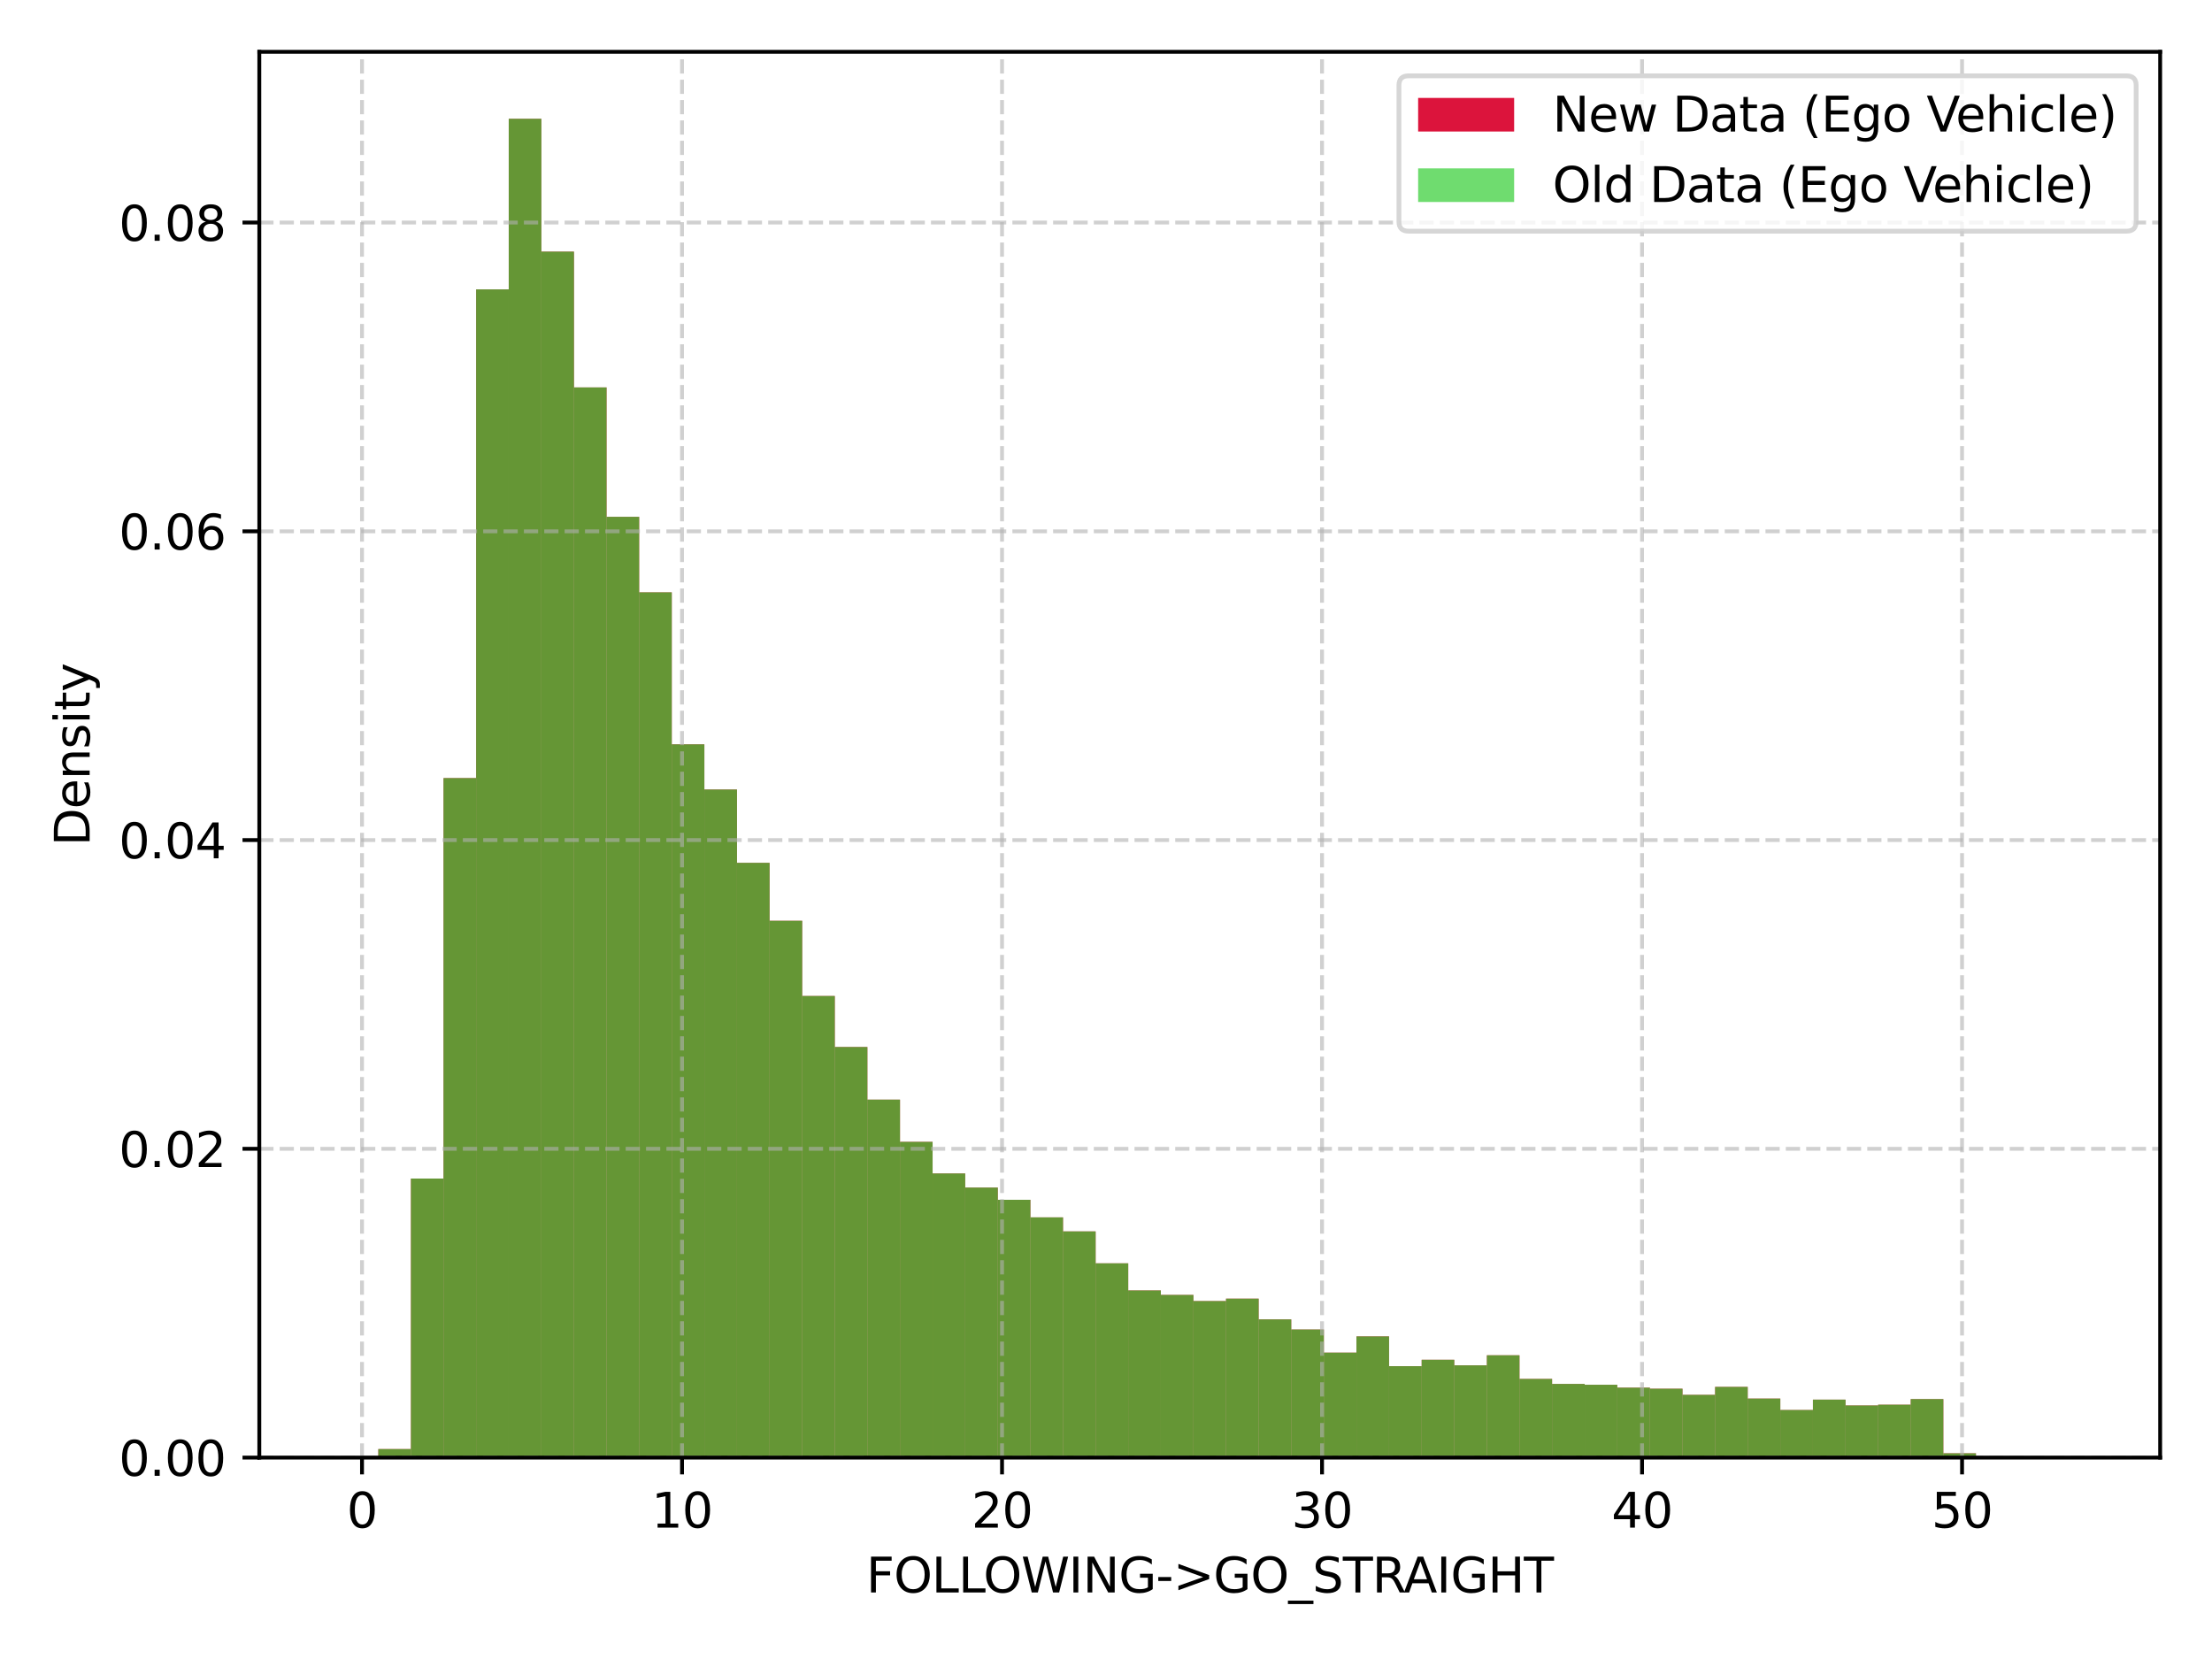 <?xml version="1.0" encoding="utf-8" standalone="no"?>
<!DOCTYPE svg PUBLIC "-//W3C//DTD SVG 1.1//EN"
  "http://www.w3.org/Graphics/SVG/1.1/DTD/svg11.dtd">
<svg xmlns:xlink="http://www.w3.org/1999/xlink" width="460.8pt" height="345.6pt" viewBox="0 0 460.8 345.6" xmlns="http://www.w3.org/2000/svg" version="1.1">
 <defs>
  <style type="text/css">*{stroke-linejoin: round; stroke-linecap: butt}</style>
 </defs>
 <g id="figure_1">
  <g id="patch_1">
   <path d="M 0 345.6 
L 460.8 345.6 
L 460.8 0 
L 0 0 
z
" style="fill: #ffffff"/>
  </g>
  <g id="axes_1">
   <g id="patch_2">
    <path d="M 54.02 303.64 
L 450 303.64 
L 450 10.8 
L 54.02 10.8 
z
" style="fill: #ffffff"/>
   </g>
   <g id="patch_3">
    <path d="M 72.019 303.64 
L 78.811 303.64 
L 78.811 303.64 
L 72.019 303.64 
z
" clip-path="url(#paa000225e2)" style="fill: #dc143c"/>
   </g>
   <g id="patch_4">
    <path d="M 78.811 303.64 
L 85.603 303.64 
L 85.603 301.869 
L 78.811 301.869 
z
" clip-path="url(#paa000225e2)" style="fill: #dc143c"/>
   </g>
   <g id="patch_5">
    <path d="M 85.603 303.64 
L 92.395 303.64 
L 92.395 245.514 
L 85.603 245.514 
z
" clip-path="url(#paa000225e2)" style="fill: #dc143c"/>
   </g>
   <g id="patch_6">
    <path d="M 92.395 303.64 
L 99.188 303.64 
L 99.188 162.089 
L 92.395 162.089 
z
" clip-path="url(#paa000225e2)" style="fill: #dc143c"/>
   </g>
   <g id="patch_7">
    <path d="M 99.188 303.64 
L 105.98 303.64 
L 105.98 60.285 
L 99.188 60.285 
z
" clip-path="url(#paa000225e2)" style="fill: #dc143c"/>
   </g>
   <g id="patch_8">
    <path d="M 105.98 303.64 
L 112.772 303.64 
L 112.772 24.745 
L 105.98 24.745 
z
" clip-path="url(#paa000225e2)" style="fill: #dc143c"/>
   </g>
   <g id="patch_9">
    <path d="M 112.772 303.64 
L 119.564 303.64 
L 119.564 52.424 
L 112.772 52.424 
z
" clip-path="url(#paa000225e2)" style="fill: #dc143c"/>
   </g>
   <g id="patch_10">
    <path d="M 119.564 303.64 
L 126.356 303.64 
L 126.356 80.712 
L 119.564 80.712 
z
" clip-path="url(#paa000225e2)" style="fill: #dc143c"/>
   </g>
   <g id="patch_11">
    <path d="M 126.356 303.64 
L 133.148 303.64 
L 133.148 107.672 
L 126.356 107.672 
z
" clip-path="url(#paa000225e2)" style="fill: #dc143c"/>
   </g>
   <g id="patch_12">
    <path d="M 133.148 303.64 
L 139.94 303.64 
L 139.94 123.393 
L 133.148 123.393 
z
" clip-path="url(#paa000225e2)" style="fill: #dc143c"/>
   </g>
   <g id="patch_13">
    <path d="M 139.94 303.64 
L 146.732 303.64 
L 146.732 155.058 
L 139.94 155.058 
z
" clip-path="url(#paa000225e2)" style="fill: #dc143c"/>
   </g>
   <g id="patch_14">
    <path d="M 146.732 303.64 
L 153.524 303.64 
L 153.524 164.469 
L 146.732 164.469 
z
" clip-path="url(#paa000225e2)" style="fill: #dc143c"/>
   </g>
   <g id="patch_15">
    <path d="M 153.524 303.64 
L 160.317 303.64 
L 160.317 179.748 
L 153.524 179.748 
z
" clip-path="url(#paa000225e2)" style="fill: #dc143c"/>
   </g>
   <g id="patch_16">
    <path d="M 160.317 303.64 
L 167.109 303.64 
L 167.109 191.816 
L 160.317 191.816 
z
" clip-path="url(#paa000225e2)" style="fill: #dc143c"/>
   </g>
   <g id="patch_17">
    <path d="M 167.109 303.64 
L 173.901 303.64 
L 173.901 207.483 
L 167.109 207.483 
z
" clip-path="url(#paa000225e2)" style="fill: #dc143c"/>
   </g>
   <g id="patch_18">
    <path d="M 173.901 303.64 
L 180.693 303.64 
L 180.693 218.111 
L 173.901 218.111 
z
" clip-path="url(#paa000225e2)" style="fill: #dc143c"/>
   </g>
   <g id="patch_19">
    <path d="M 180.693 303.64 
L 187.485 303.64 
L 187.485 229.072 
L 180.693 229.072 
z
" clip-path="url(#paa000225e2)" style="fill: #dc143c"/>
   </g>
   <g id="patch_20">
    <path d="M 187.485 303.64 
L 194.277 303.64 
L 194.277 237.874 
L 187.485 237.874 
z
" clip-path="url(#paa000225e2)" style="fill: #dc143c"/>
   </g>
   <g id="patch_21">
    <path d="M 194.277 303.64 
L 201.069 303.64 
L 201.069 244.462 
L 194.277 244.462 
z
" clip-path="url(#paa000225e2)" style="fill: #dc143c"/>
   </g>
   <g id="patch_22">
    <path d="M 201.069 303.64 
L 207.861 303.64 
L 207.861 247.396 
L 201.069 247.396 
z
" clip-path="url(#paa000225e2)" style="fill: #dc143c"/>
   </g>
   <g id="patch_23">
    <path d="M 207.861 303.64 
L 214.653 303.64 
L 214.653 249.942 
L 207.861 249.942 
z
" clip-path="url(#paa000225e2)" style="fill: #dc143c"/>
   </g>
   <g id="patch_24">
    <path d="M 214.653 303.64 
L 221.446 303.64 
L 221.446 253.596 
L 214.653 253.596 
z
" clip-path="url(#paa000225e2)" style="fill: #dc143c"/>
   </g>
   <g id="patch_25">
    <path d="M 221.446 303.64 
L 228.238 303.64 
L 228.238 256.53 
L 221.446 256.53 
z
" clip-path="url(#paa000225e2)" style="fill: #dc143c"/>
   </g>
   <g id="patch_26">
    <path d="M 228.238 303.64 
L 235.03 303.64 
L 235.03 263.173 
L 228.238 263.173 
z
" clip-path="url(#paa000225e2)" style="fill: #dc143c"/>
   </g>
   <g id="patch_27">
    <path d="M 235.03 303.64 
L 241.822 303.64 
L 241.822 268.82 
L 235.03 268.82 
z
" clip-path="url(#paa000225e2)" style="fill: #dc143c"/>
   </g>
   <g id="patch_28">
    <path d="M 241.822 303.64 
L 248.614 303.64 
L 248.614 269.761 
L 241.822 269.761 
z
" clip-path="url(#paa000225e2)" style="fill: #dc143c"/>
   </g>
   <g id="patch_29">
    <path d="M 248.614 303.64 
L 255.406 303.64 
L 255.406 271.034 
L 248.614 271.034 
z
" clip-path="url(#paa000225e2)" style="fill: #dc143c"/>
   </g>
   <g id="patch_30">
    <path d="M 255.406 303.64 
L 262.198 303.64 
L 262.198 270.536 
L 255.406 270.536 
z
" clip-path="url(#paa000225e2)" style="fill: #dc143c"/>
   </g>
   <g id="patch_31">
    <path d="M 262.198 303.64 
L 268.99 303.64 
L 268.99 274.854 
L 262.198 274.854 
z
" clip-path="url(#paa000225e2)" style="fill: #dc143c"/>
   </g>
   <g id="patch_32">
    <path d="M 268.99 303.64 
L 275.782 303.64 
L 275.782 276.957 
L 268.99 276.957 
z
" clip-path="url(#paa000225e2)" style="fill: #dc143c"/>
   </g>
   <g id="patch_33">
    <path d="M 275.782 303.64 
L 282.574 303.64 
L 282.574 281.773 
L 275.782 281.773 
z
" clip-path="url(#paa000225e2)" style="fill: #dc143c"/>
   </g>
   <g id="patch_34">
    <path d="M 282.574 303.64 
L 289.367 303.64 
L 289.367 278.397 
L 282.574 278.397 
z
" clip-path="url(#paa000225e2)" style="fill: #dc143c"/>
   </g>
   <g id="patch_35">
    <path d="M 289.367 303.64 
L 296.159 303.64 
L 296.159 284.597 
L 289.367 284.597 
z
" clip-path="url(#paa000225e2)" style="fill: #dc143c"/>
   </g>
   <g id="patch_36">
    <path d="M 296.159 303.64 
L 302.951 303.64 
L 302.951 283.268 
L 296.159 283.268 
z
" clip-path="url(#paa000225e2)" style="fill: #dc143c"/>
   </g>
   <g id="patch_37">
    <path d="M 302.951 303.64 
L 309.743 303.64 
L 309.743 284.431 
L 302.951 284.431 
z
" clip-path="url(#paa000225e2)" style="fill: #dc143c"/>
   </g>
   <g id="patch_38">
    <path d="M 309.743 303.64 
L 316.535 303.64 
L 316.535 282.327 
L 309.743 282.327 
z
" clip-path="url(#paa000225e2)" style="fill: #dc143c"/>
   </g>
   <g id="patch_39">
    <path d="M 316.535 303.64 
L 323.327 303.64 
L 323.327 287.254 
L 316.535 287.254 
z
" clip-path="url(#paa000225e2)" style="fill: #dc143c"/>
   </g>
   <g id="patch_40">
    <path d="M 323.327 303.64 
L 330.119 303.64 
L 330.119 288.306 
L 323.327 288.306 
z
" clip-path="url(#paa000225e2)" style="fill: #dc143c"/>
   </g>
   <g id="patch_41">
    <path d="M 330.119 303.64 
L 336.911 303.64 
L 336.911 288.472 
L 330.119 288.472 
z
" clip-path="url(#paa000225e2)" style="fill: #dc143c"/>
   </g>
   <g id="patch_42">
    <path d="M 336.911 303.64 
L 343.703 303.64 
L 343.703 289.081 
L 336.911 289.081 
z
" clip-path="url(#paa000225e2)" style="fill: #dc143c"/>
   </g>
   <g id="patch_43">
    <path d="M 343.703 303.64 
L 350.496 303.64 
L 350.496 289.302 
L 343.703 289.302 
z
" clip-path="url(#paa000225e2)" style="fill: #dc143c"/>
   </g>
   <g id="patch_44">
    <path d="M 350.496 303.64 
L 357.288 303.64 
L 357.288 290.575 
L 350.496 290.575 
z
" clip-path="url(#paa000225e2)" style="fill: #dc143c"/>
   </g>
   <g id="patch_45">
    <path d="M 357.288 303.64 
L 364.08 303.64 
L 364.08 288.915 
L 357.288 288.915 
z
" clip-path="url(#paa000225e2)" style="fill: #dc143c"/>
   </g>
   <g id="patch_46">
    <path d="M 364.08 303.64 
L 370.872 303.64 
L 370.872 291.35 
L 364.08 291.35 
z
" clip-path="url(#paa000225e2)" style="fill: #dc143c"/>
   </g>
   <g id="patch_47">
    <path d="M 370.872 303.64 
L 377.664 303.64 
L 377.664 293.731 
L 370.872 293.731 
z
" clip-path="url(#paa000225e2)" style="fill: #dc143c"/>
   </g>
   <g id="patch_48">
    <path d="M 377.664 303.64 
L 384.456 303.64 
L 384.456 291.572 
L 377.664 291.572 
z
" clip-path="url(#paa000225e2)" style="fill: #dc143c"/>
   </g>
   <g id="patch_49">
    <path d="M 384.456 303.64 
L 391.248 303.64 
L 391.248 292.79 
L 384.456 292.79 
z
" clip-path="url(#paa000225e2)" style="fill: #dc143c"/>
   </g>
   <g id="patch_50">
    <path d="M 391.248 303.64 
L 398.04 303.64 
L 398.04 292.624 
L 391.248 292.624 
z
" clip-path="url(#paa000225e2)" style="fill: #dc143c"/>
   </g>
   <g id="patch_51">
    <path d="M 398.04 303.64 
L 404.832 303.64 
L 404.832 291.461 
L 398.04 291.461 
z
" clip-path="url(#paa000225e2)" style="fill: #dc143c"/>
   </g>
   <g id="patch_52">
    <path d="M 404.832 303.64 
L 411.625 303.64 
L 411.625 302.754 
L 404.832 302.754 
z
" clip-path="url(#paa000225e2)" style="fill: #dc143c"/>
   </g>
   <g id="patch_53">
    <path d="M 411.625 303.64 
L 418.417 303.64 
L 418.417 303.64 
L 411.625 303.64 
z
" clip-path="url(#paa000225e2)" style="fill: #dc143c"/>
   </g>
   <g id="patch_54">
    <path d="M 418.417 303.64 
L 425.209 303.64 
L 425.209 303.64 
L 418.417 303.64 
z
" clip-path="url(#paa000225e2)" style="fill: #dc143c"/>
   </g>
   <g id="patch_55">
    <path d="M 425.209 303.64 
L 432.001 303.64 
L 432.001 303.64 
L 425.209 303.64 
z
" clip-path="url(#paa000225e2)" style="fill: #dc143c"/>
   </g>
   <g id="patch_56">
    <path d="M 72.019 303.64 
L 78.811 303.64 
L 78.811 303.64 
L 72.019 303.64 
z
" clip-path="url(#paa000225e2)" style="fill: #32cd32; opacity: 0.7"/>
   </g>
   <g id="patch_57">
    <path d="M 78.811 303.64 
L 85.603 303.64 
L 85.603 301.869 
L 78.811 301.869 
z
" clip-path="url(#paa000225e2)" style="fill: #32cd32; opacity: 0.7"/>
   </g>
   <g id="patch_58">
    <path d="M 85.603 303.64 
L 92.395 303.64 
L 92.395 245.514 
L 85.603 245.514 
z
" clip-path="url(#paa000225e2)" style="fill: #32cd32; opacity: 0.7"/>
   </g>
   <g id="patch_59">
    <path d="M 92.395 303.64 
L 99.188 303.64 
L 99.188 162.089 
L 92.395 162.089 
z
" clip-path="url(#paa000225e2)" style="fill: #32cd32; opacity: 0.7"/>
   </g>
   <g id="patch_60">
    <path d="M 99.188 303.64 
L 105.98 303.64 
L 105.98 60.285 
L 99.188 60.285 
z
" clip-path="url(#paa000225e2)" style="fill: #32cd32; opacity: 0.7"/>
   </g>
   <g id="patch_61">
    <path d="M 105.98 303.64 
L 112.772 303.64 
L 112.772 24.745 
L 105.98 24.745 
z
" clip-path="url(#paa000225e2)" style="fill: #32cd32; opacity: 0.7"/>
   </g>
   <g id="patch_62">
    <path d="M 112.772 303.64 
L 119.564 303.64 
L 119.564 52.424 
L 112.772 52.424 
z
" clip-path="url(#paa000225e2)" style="fill: #32cd32; opacity: 0.7"/>
   </g>
   <g id="patch_63">
    <path d="M 119.564 303.64 
L 126.356 303.64 
L 126.356 80.712 
L 119.564 80.712 
z
" clip-path="url(#paa000225e2)" style="fill: #32cd32; opacity: 0.7"/>
   </g>
   <g id="patch_64">
    <path d="M 126.356 303.64 
L 133.148 303.64 
L 133.148 107.672 
L 126.356 107.672 
z
" clip-path="url(#paa000225e2)" style="fill: #32cd32; opacity: 0.7"/>
   </g>
   <g id="patch_65">
    <path d="M 133.148 303.64 
L 139.94 303.64 
L 139.94 123.393 
L 133.148 123.393 
z
" clip-path="url(#paa000225e2)" style="fill: #32cd32; opacity: 0.7"/>
   </g>
   <g id="patch_66">
    <path d="M 139.94 303.64 
L 146.732 303.64 
L 146.732 155.058 
L 139.94 155.058 
z
" clip-path="url(#paa000225e2)" style="fill: #32cd32; opacity: 0.7"/>
   </g>
   <g id="patch_67">
    <path d="M 146.732 303.64 
L 153.524 303.64 
L 153.524 164.469 
L 146.732 164.469 
z
" clip-path="url(#paa000225e2)" style="fill: #32cd32; opacity: 0.7"/>
   </g>
   <g id="patch_68">
    <path d="M 153.524 303.64 
L 160.317 303.64 
L 160.317 179.748 
L 153.524 179.748 
z
" clip-path="url(#paa000225e2)" style="fill: #32cd32; opacity: 0.7"/>
   </g>
   <g id="patch_69">
    <path d="M 160.317 303.64 
L 167.109 303.64 
L 167.109 191.816 
L 160.317 191.816 
z
" clip-path="url(#paa000225e2)" style="fill: #32cd32; opacity: 0.7"/>
   </g>
   <g id="patch_70">
    <path d="M 167.109 303.64 
L 173.901 303.64 
L 173.901 207.483 
L 167.109 207.483 
z
" clip-path="url(#paa000225e2)" style="fill: #32cd32; opacity: 0.7"/>
   </g>
   <g id="patch_71">
    <path d="M 173.901 303.64 
L 180.693 303.64 
L 180.693 218.111 
L 173.901 218.111 
z
" clip-path="url(#paa000225e2)" style="fill: #32cd32; opacity: 0.7"/>
   </g>
   <g id="patch_72">
    <path d="M 180.693 303.64 
L 187.485 303.64 
L 187.485 229.072 
L 180.693 229.072 
z
" clip-path="url(#paa000225e2)" style="fill: #32cd32; opacity: 0.7"/>
   </g>
   <g id="patch_73">
    <path d="M 187.485 303.64 
L 194.277 303.64 
L 194.277 237.874 
L 187.485 237.874 
z
" clip-path="url(#paa000225e2)" style="fill: #32cd32; opacity: 0.7"/>
   </g>
   <g id="patch_74">
    <path d="M 194.277 303.64 
L 201.069 303.64 
L 201.069 244.462 
L 194.277 244.462 
z
" clip-path="url(#paa000225e2)" style="fill: #32cd32; opacity: 0.7"/>
   </g>
   <g id="patch_75">
    <path d="M 201.069 303.64 
L 207.861 303.64 
L 207.861 247.396 
L 201.069 247.396 
z
" clip-path="url(#paa000225e2)" style="fill: #32cd32; opacity: 0.7"/>
   </g>
   <g id="patch_76">
    <path d="M 207.861 303.64 
L 214.653 303.64 
L 214.653 249.942 
L 207.861 249.942 
z
" clip-path="url(#paa000225e2)" style="fill: #32cd32; opacity: 0.7"/>
   </g>
   <g id="patch_77">
    <path d="M 214.653 303.64 
L 221.446 303.64 
L 221.446 253.596 
L 214.653 253.596 
z
" clip-path="url(#paa000225e2)" style="fill: #32cd32; opacity: 0.7"/>
   </g>
   <g id="patch_78">
    <path d="M 221.446 303.64 
L 228.238 303.64 
L 228.238 256.53 
L 221.446 256.53 
z
" clip-path="url(#paa000225e2)" style="fill: #32cd32; opacity: 0.7"/>
   </g>
   <g id="patch_79">
    <path d="M 228.238 303.64 
L 235.03 303.64 
L 235.03 263.173 
L 228.238 263.173 
z
" clip-path="url(#paa000225e2)" style="fill: #32cd32; opacity: 0.7"/>
   </g>
   <g id="patch_80">
    <path d="M 235.03 303.64 
L 241.822 303.64 
L 241.822 268.82 
L 235.03 268.82 
z
" clip-path="url(#paa000225e2)" style="fill: #32cd32; opacity: 0.7"/>
   </g>
   <g id="patch_81">
    <path d="M 241.822 303.64 
L 248.614 303.64 
L 248.614 269.761 
L 241.822 269.761 
z
" clip-path="url(#paa000225e2)" style="fill: #32cd32; opacity: 0.7"/>
   </g>
   <g id="patch_82">
    <path d="M 248.614 303.64 
L 255.406 303.64 
L 255.406 271.034 
L 248.614 271.034 
z
" clip-path="url(#paa000225e2)" style="fill: #32cd32; opacity: 0.7"/>
   </g>
   <g id="patch_83">
    <path d="M 255.406 303.64 
L 262.198 303.64 
L 262.198 270.536 
L 255.406 270.536 
z
" clip-path="url(#paa000225e2)" style="fill: #32cd32; opacity: 0.7"/>
   </g>
   <g id="patch_84">
    <path d="M 262.198 303.64 
L 268.99 303.64 
L 268.99 274.854 
L 262.198 274.854 
z
" clip-path="url(#paa000225e2)" style="fill: #32cd32; opacity: 0.7"/>
   </g>
   <g id="patch_85">
    <path d="M 268.99 303.64 
L 275.782 303.64 
L 275.782 276.957 
L 268.99 276.957 
z
" clip-path="url(#paa000225e2)" style="fill: #32cd32; opacity: 0.7"/>
   </g>
   <g id="patch_86">
    <path d="M 275.782 303.64 
L 282.574 303.64 
L 282.574 281.773 
L 275.782 281.773 
z
" clip-path="url(#paa000225e2)" style="fill: #32cd32; opacity: 0.7"/>
   </g>
   <g id="patch_87">
    <path d="M 282.574 303.64 
L 289.367 303.64 
L 289.367 278.397 
L 282.574 278.397 
z
" clip-path="url(#paa000225e2)" style="fill: #32cd32; opacity: 0.7"/>
   </g>
   <g id="patch_88">
    <path d="M 289.367 303.64 
L 296.159 303.64 
L 296.159 284.597 
L 289.367 284.597 
z
" clip-path="url(#paa000225e2)" style="fill: #32cd32; opacity: 0.7"/>
   </g>
   <g id="patch_89">
    <path d="M 296.159 303.64 
L 302.951 303.64 
L 302.951 283.268 
L 296.159 283.268 
z
" clip-path="url(#paa000225e2)" style="fill: #32cd32; opacity: 0.7"/>
   </g>
   <g id="patch_90">
    <path d="M 302.951 303.64 
L 309.743 303.64 
L 309.743 284.431 
L 302.951 284.431 
z
" clip-path="url(#paa000225e2)" style="fill: #32cd32; opacity: 0.7"/>
   </g>
   <g id="patch_91">
    <path d="M 309.743 303.64 
L 316.535 303.64 
L 316.535 282.327 
L 309.743 282.327 
z
" clip-path="url(#paa000225e2)" style="fill: #32cd32; opacity: 0.7"/>
   </g>
   <g id="patch_92">
    <path d="M 316.535 303.64 
L 323.327 303.64 
L 323.327 287.254 
L 316.535 287.254 
z
" clip-path="url(#paa000225e2)" style="fill: #32cd32; opacity: 0.7"/>
   </g>
   <g id="patch_93">
    <path d="M 323.327 303.64 
L 330.119 303.64 
L 330.119 288.306 
L 323.327 288.306 
z
" clip-path="url(#paa000225e2)" style="fill: #32cd32; opacity: 0.7"/>
   </g>
   <g id="patch_94">
    <path d="M 330.119 303.64 
L 336.911 303.64 
L 336.911 288.472 
L 330.119 288.472 
z
" clip-path="url(#paa000225e2)" style="fill: #32cd32; opacity: 0.7"/>
   </g>
   <g id="patch_95">
    <path d="M 336.911 303.64 
L 343.703 303.64 
L 343.703 289.081 
L 336.911 289.081 
z
" clip-path="url(#paa000225e2)" style="fill: #32cd32; opacity: 0.7"/>
   </g>
   <g id="patch_96">
    <path d="M 343.703 303.64 
L 350.496 303.64 
L 350.496 289.302 
L 343.703 289.302 
z
" clip-path="url(#paa000225e2)" style="fill: #32cd32; opacity: 0.7"/>
   </g>
   <g id="patch_97">
    <path d="M 350.496 303.64 
L 357.288 303.64 
L 357.288 290.575 
L 350.496 290.575 
z
" clip-path="url(#paa000225e2)" style="fill: #32cd32; opacity: 0.7"/>
   </g>
   <g id="patch_98">
    <path d="M 357.288 303.64 
L 364.08 303.64 
L 364.08 288.915 
L 357.288 288.915 
z
" clip-path="url(#paa000225e2)" style="fill: #32cd32; opacity: 0.7"/>
   </g>
   <g id="patch_99">
    <path d="M 364.08 303.64 
L 370.872 303.64 
L 370.872 291.35 
L 364.08 291.35 
z
" clip-path="url(#paa000225e2)" style="fill: #32cd32; opacity: 0.7"/>
   </g>
   <g id="patch_100">
    <path d="M 370.872 303.64 
L 377.664 303.64 
L 377.664 293.731 
L 370.872 293.731 
z
" clip-path="url(#paa000225e2)" style="fill: #32cd32; opacity: 0.7"/>
   </g>
   <g id="patch_101">
    <path d="M 377.664 303.64 
L 384.456 303.64 
L 384.456 291.572 
L 377.664 291.572 
z
" clip-path="url(#paa000225e2)" style="fill: #32cd32; opacity: 0.7"/>
   </g>
   <g id="patch_102">
    <path d="M 384.456 303.64 
L 391.248 303.64 
L 391.248 292.79 
L 384.456 292.79 
z
" clip-path="url(#paa000225e2)" style="fill: #32cd32; opacity: 0.7"/>
   </g>
   <g id="patch_103">
    <path d="M 391.248 303.64 
L 398.04 303.64 
L 398.04 292.624 
L 391.248 292.624 
z
" clip-path="url(#paa000225e2)" style="fill: #32cd32; opacity: 0.7"/>
   </g>
   <g id="patch_104">
    <path d="M 398.04 303.64 
L 404.832 303.64 
L 404.832 291.461 
L 398.04 291.461 
z
" clip-path="url(#paa000225e2)" style="fill: #32cd32; opacity: 0.7"/>
   </g>
   <g id="patch_105">
    <path d="M 404.832 303.64 
L 411.625 303.64 
L 411.625 302.754 
L 404.832 302.754 
z
" clip-path="url(#paa000225e2)" style="fill: #32cd32; opacity: 0.7"/>
   </g>
   <g id="patch_106">
    <path d="M 411.625 303.64 
L 418.417 303.64 
L 418.417 303.64 
L 411.625 303.64 
z
" clip-path="url(#paa000225e2)" style="fill: #32cd32; opacity: 0.7"/>
   </g>
   <g id="patch_107">
    <path d="M 418.417 303.64 
L 425.209 303.64 
L 425.209 303.64 
L 418.417 303.64 
z
" clip-path="url(#paa000225e2)" style="fill: #32cd32; opacity: 0.7"/>
   </g>
   <g id="patch_108">
    <path d="M 425.209 303.64 
L 432.001 303.64 
L 432.001 303.64 
L 425.209 303.64 
z
" clip-path="url(#paa000225e2)" style="fill: #32cd32; opacity: 0.7"/>
   </g>
   <g id="matplotlib.axis_1">
    <g id="xtick_1">
     <g id="line2d_1">
      <path d="M 75.415 303.64 
L 75.415 10.8 
" clip-path="url(#paa000225e2)" style="fill: none; stroke-dasharray: 2.96,1.28; stroke-dashoffset: 0; stroke: #b0b0b0; stroke-opacity: 0.6; stroke-width: 0.8"/>
     </g>
     <g id="line2d_2">
      <defs>
       <path id="maebd311469" d="M 0 0 
L 0 3.5 
" style="stroke: #000000; stroke-width: 0.8"/>
      </defs>
      <g>
       <use xlink:href="#maebd311469" x="75.415" y="303.64" style="stroke: #000000; stroke-width: 0.8"/>
      </g>
     </g>
     <g id="text_1">
      <!-- 0 -->
      <g transform="translate(72.234 318.238) scale(0.1 -0.1)">
       <defs>
        <path id="DejaVuSans-30" d="M 2034 4250 
Q 1547 4250 1301 3770 
Q 1056 3291 1056 2328 
Q 1056 1369 1301 889 
Q 1547 409 2034 409 
Q 2525 409 2770 889 
Q 3016 1369 3016 2328 
Q 3016 3291 2770 3770 
Q 2525 4250 2034 4250 
z
M 2034 4750 
Q 2819 4750 3233 4129 
Q 3647 3509 3647 2328 
Q 3647 1150 3233 529 
Q 2819 -91 2034 -91 
Q 1250 -91 836 529 
Q 422 1150 422 2328 
Q 422 3509 836 4129 
Q 1250 4750 2034 4750 
z
" transform="scale(0.016)"/>
       </defs>
       <use xlink:href="#DejaVuSans-30"/>
      </g>
     </g>
    </g>
    <g id="xtick_2">
     <g id="line2d_3">
      <path d="M 142.078 303.64 
L 142.078 10.8 
" clip-path="url(#paa000225e2)" style="fill: none; stroke-dasharray: 2.96,1.28; stroke-dashoffset: 0; stroke: #b0b0b0; stroke-opacity: 0.6; stroke-width: 0.8"/>
     </g>
     <g id="line2d_4">
      <g>
       <use xlink:href="#maebd311469" x="142.078" y="303.64" style="stroke: #000000; stroke-width: 0.8"/>
      </g>
     </g>
     <g id="text_2">
      <!-- 10 -->
      <g transform="translate(135.716 318.238) scale(0.1 -0.1)">
       <defs>
        <path id="DejaVuSans-31" d="M 794 531 
L 1825 531 
L 1825 4091 
L 703 3866 
L 703 4441 
L 1819 4666 
L 2450 4666 
L 2450 531 
L 3481 531 
L 3481 0 
L 794 0 
L 794 531 
z
" transform="scale(0.016)"/>
       </defs>
       <use xlink:href="#DejaVuSans-31"/>
       <use xlink:href="#DejaVuSans-30" x="63.623"/>
      </g>
     </g>
    </g>
    <g id="xtick_3">
     <g id="line2d_5">
      <path d="M 208.742 303.64 
L 208.742 10.8 
" clip-path="url(#paa000225e2)" style="fill: none; stroke-dasharray: 2.96,1.28; stroke-dashoffset: 0; stroke: #b0b0b0; stroke-opacity: 0.6; stroke-width: 0.8"/>
     </g>
     <g id="line2d_6">
      <g>
       <use xlink:href="#maebd311469" x="208.742" y="303.64" style="stroke: #000000; stroke-width: 0.8"/>
      </g>
     </g>
     <g id="text_3">
      <!-- 20 -->
      <g transform="translate(202.379 318.238) scale(0.1 -0.1)">
       <defs>
        <path id="DejaVuSans-32" d="M 1228 531 
L 3431 531 
L 3431 0 
L 469 0 
L 469 531 
Q 828 903 1448 1529 
Q 2069 2156 2228 2338 
Q 2531 2678 2651 2914 
Q 2772 3150 2772 3378 
Q 2772 3750 2511 3984 
Q 2250 4219 1831 4219 
Q 1534 4219 1204 4116 
Q 875 4013 500 3803 
L 500 4441 
Q 881 4594 1212 4672 
Q 1544 4750 1819 4750 
Q 2544 4750 2975 4387 
Q 3406 4025 3406 3419 
Q 3406 3131 3298 2873 
Q 3191 2616 2906 2266 
Q 2828 2175 2409 1742 
Q 1991 1309 1228 531 
z
" transform="scale(0.016)"/>
       </defs>
       <use xlink:href="#DejaVuSans-32"/>
       <use xlink:href="#DejaVuSans-30" x="63.623"/>
      </g>
     </g>
    </g>
    <g id="xtick_4">
     <g id="line2d_7">
      <path d="M 275.405 303.64 
L 275.405 10.8 
" clip-path="url(#paa000225e2)" style="fill: none; stroke-dasharray: 2.96,1.28; stroke-dashoffset: 0; stroke: #b0b0b0; stroke-opacity: 0.6; stroke-width: 0.8"/>
     </g>
     <g id="line2d_8">
      <g>
       <use xlink:href="#maebd311469" x="275.405" y="303.64" style="stroke: #000000; stroke-width: 0.8"/>
      </g>
     </g>
     <g id="text_4">
      <!-- 30 -->
      <g transform="translate(269.043 318.238) scale(0.1 -0.1)">
       <defs>
        <path id="DejaVuSans-33" d="M 2597 2516 
Q 3050 2419 3304 2112 
Q 3559 1806 3559 1356 
Q 3559 666 3084 287 
Q 2609 -91 1734 -91 
Q 1441 -91 1130 -33 
Q 819 25 488 141 
L 488 750 
Q 750 597 1062 519 
Q 1375 441 1716 441 
Q 2309 441 2620 675 
Q 2931 909 2931 1356 
Q 2931 1769 2642 2001 
Q 2353 2234 1838 2234 
L 1294 2234 
L 1294 2753 
L 1863 2753 
Q 2328 2753 2575 2939 
Q 2822 3125 2822 3475 
Q 2822 3834 2567 4026 
Q 2313 4219 1838 4219 
Q 1578 4219 1281 4162 
Q 984 4106 628 3988 
L 628 4550 
Q 988 4650 1302 4700 
Q 1616 4750 1894 4750 
Q 2613 4750 3031 4423 
Q 3450 4097 3450 3541 
Q 3450 3153 3228 2886 
Q 3006 2619 2597 2516 
z
" transform="scale(0.016)"/>
       </defs>
       <use xlink:href="#DejaVuSans-33"/>
       <use xlink:href="#DejaVuSans-30" x="63.623"/>
      </g>
     </g>
    </g>
    <g id="xtick_5">
     <g id="line2d_9">
      <path d="M 342.068 303.64 
L 342.068 10.8 
" clip-path="url(#paa000225e2)" style="fill: none; stroke-dasharray: 2.96,1.28; stroke-dashoffset: 0; stroke: #b0b0b0; stroke-opacity: 0.6; stroke-width: 0.8"/>
     </g>
     <g id="line2d_10">
      <g>
       <use xlink:href="#maebd311469" x="342.068" y="303.64" style="stroke: #000000; stroke-width: 0.8"/>
      </g>
     </g>
     <g id="text_5">
      <!-- 40 -->
      <g transform="translate(335.706 318.238) scale(0.1 -0.1)">
       <defs>
        <path id="DejaVuSans-34" d="M 2419 4116 
L 825 1625 
L 2419 1625 
L 2419 4116 
z
M 2253 4666 
L 3047 4666 
L 3047 1625 
L 3713 1625 
L 3713 1100 
L 3047 1100 
L 3047 0 
L 2419 0 
L 2419 1100 
L 313 1100 
L 313 1709 
L 2253 4666 
z
" transform="scale(0.016)"/>
       </defs>
       <use xlink:href="#DejaVuSans-34"/>
       <use xlink:href="#DejaVuSans-30" x="63.623"/>
      </g>
     </g>
    </g>
    <g id="xtick_6">
     <g id="line2d_11">
      <path d="M 408.732 303.64 
L 408.732 10.8 
" clip-path="url(#paa000225e2)" style="fill: none; stroke-dasharray: 2.96,1.28; stroke-dashoffset: 0; stroke: #b0b0b0; stroke-opacity: 0.6; stroke-width: 0.8"/>
     </g>
     <g id="line2d_12">
      <g>
       <use xlink:href="#maebd311469" x="408.732" y="303.64" style="stroke: #000000; stroke-width: 0.8"/>
      </g>
     </g>
     <g id="text_6">
      <!-- 50 -->
      <g transform="translate(402.369 318.238) scale(0.1 -0.1)">
       <defs>
        <path id="DejaVuSans-35" d="M 691 4666 
L 3169 4666 
L 3169 4134 
L 1269 4134 
L 1269 2991 
Q 1406 3038 1543 3061 
Q 1681 3084 1819 3084 
Q 2600 3084 3056 2656 
Q 3513 2228 3513 1497 
Q 3513 744 3044 326 
Q 2575 -91 1722 -91 
Q 1428 -91 1123 -41 
Q 819 9 494 109 
L 494 744 
Q 775 591 1075 516 
Q 1375 441 1709 441 
Q 2250 441 2565 725 
Q 2881 1009 2881 1497 
Q 2881 1984 2565 2268 
Q 2250 2553 1709 2553 
Q 1456 2553 1204 2497 
Q 953 2441 691 2322 
L 691 4666 
z
" transform="scale(0.016)"/>
       </defs>
       <use xlink:href="#DejaVuSans-35"/>
       <use xlink:href="#DejaVuSans-30" x="63.623"/>
      </g>
     </g>
    </g>
    <g id="text_7">
     <!-- FOLLOWING-&gt;GO_STRAIGHT -->
     <g transform="translate(180.448 331.74) scale(0.1 -0.1)">
      <defs>
       <path id="DejaVuSans-46" d="M 628 4666 
L 3309 4666 
L 3309 4134 
L 1259 4134 
L 1259 2759 
L 3109 2759 
L 3109 2228 
L 1259 2228 
L 1259 0 
L 628 0 
L 628 4666 
z
" transform="scale(0.016)"/>
       <path id="DejaVuSans-4f" d="M 2522 4238 
Q 1834 4238 1429 3725 
Q 1025 3213 1025 2328 
Q 1025 1447 1429 934 
Q 1834 422 2522 422 
Q 3209 422 3611 934 
Q 4013 1447 4013 2328 
Q 4013 3213 3611 3725 
Q 3209 4238 2522 4238 
z
M 2522 4750 
Q 3503 4750 4090 4092 
Q 4678 3434 4678 2328 
Q 4678 1225 4090 567 
Q 3503 -91 2522 -91 
Q 1538 -91 948 565 
Q 359 1222 359 2328 
Q 359 3434 948 4092 
Q 1538 4750 2522 4750 
z
" transform="scale(0.016)"/>
       <path id="DejaVuSans-4c" d="M 628 4666 
L 1259 4666 
L 1259 531 
L 3531 531 
L 3531 0 
L 628 0 
L 628 4666 
z
" transform="scale(0.016)"/>
       <path id="DejaVuSans-57" d="M 213 4666 
L 850 4666 
L 1831 722 
L 2809 4666 
L 3519 4666 
L 4500 722 
L 5478 4666 
L 6119 4666 
L 4947 0 
L 4153 0 
L 3169 4050 
L 2175 0 
L 1381 0 
L 213 4666 
z
" transform="scale(0.016)"/>
       <path id="DejaVuSans-49" d="M 628 4666 
L 1259 4666 
L 1259 0 
L 628 0 
L 628 4666 
z
" transform="scale(0.016)"/>
       <path id="DejaVuSans-4e" d="M 628 4666 
L 1478 4666 
L 3547 763 
L 3547 4666 
L 4159 4666 
L 4159 0 
L 3309 0 
L 1241 3903 
L 1241 0 
L 628 0 
L 628 4666 
z
" transform="scale(0.016)"/>
       <path id="DejaVuSans-47" d="M 3809 666 
L 3809 1919 
L 2778 1919 
L 2778 2438 
L 4434 2438 
L 4434 434 
Q 4069 175 3628 42 
Q 3188 -91 2688 -91 
Q 1594 -91 976 548 
Q 359 1188 359 2328 
Q 359 3472 976 4111 
Q 1594 4750 2688 4750 
Q 3144 4750 3555 4637 
Q 3966 4525 4313 4306 
L 4313 3634 
Q 3963 3931 3569 4081 
Q 3175 4231 2741 4231 
Q 1884 4231 1454 3753 
Q 1025 3275 1025 2328 
Q 1025 1384 1454 906 
Q 1884 428 2741 428 
Q 3075 428 3337 486 
Q 3600 544 3809 666 
z
" transform="scale(0.016)"/>
       <path id="DejaVuSans-2d" d="M 313 2009 
L 1997 2009 
L 1997 1497 
L 313 1497 
L 313 2009 
z
" transform="scale(0.016)"/>
       <path id="DejaVuSans-3e" d="M 678 3150 
L 678 3719 
L 4684 2266 
L 4684 1747 
L 678 294 
L 678 863 
L 3897 2003 
L 678 3150 
z
" transform="scale(0.016)"/>
       <path id="DejaVuSans-5f" d="M 3263 -1063 
L 3263 -1509 
L -63 -1509 
L -63 -1063 
L 3263 -1063 
z
" transform="scale(0.016)"/>
       <path id="DejaVuSans-53" d="M 3425 4513 
L 3425 3897 
Q 3066 4069 2747 4153 
Q 2428 4238 2131 4238 
Q 1616 4238 1336 4038 
Q 1056 3838 1056 3469 
Q 1056 3159 1242 3001 
Q 1428 2844 1947 2747 
L 2328 2669 
Q 3034 2534 3370 2195 
Q 3706 1856 3706 1288 
Q 3706 609 3251 259 
Q 2797 -91 1919 -91 
Q 1588 -91 1214 -16 
Q 841 59 441 206 
L 441 856 
Q 825 641 1194 531 
Q 1563 422 1919 422 
Q 2459 422 2753 634 
Q 3047 847 3047 1241 
Q 3047 1584 2836 1778 
Q 2625 1972 2144 2069 
L 1759 2144 
Q 1053 2284 737 2584 
Q 422 2884 422 3419 
Q 422 4038 858 4394 
Q 1294 4750 2059 4750 
Q 2388 4750 2728 4690 
Q 3069 4631 3425 4513 
z
" transform="scale(0.016)"/>
       <path id="DejaVuSans-54" d="M -19 4666 
L 3928 4666 
L 3928 4134 
L 2272 4134 
L 2272 0 
L 1638 0 
L 1638 4134 
L -19 4134 
L -19 4666 
z
" transform="scale(0.016)"/>
       <path id="DejaVuSans-52" d="M 2841 2188 
Q 3044 2119 3236 1894 
Q 3428 1669 3622 1275 
L 4263 0 
L 3584 0 
L 2988 1197 
Q 2756 1666 2539 1819 
Q 2322 1972 1947 1972 
L 1259 1972 
L 1259 0 
L 628 0 
L 628 4666 
L 2053 4666 
Q 2853 4666 3247 4331 
Q 3641 3997 3641 3322 
Q 3641 2881 3436 2590 
Q 3231 2300 2841 2188 
z
M 1259 4147 
L 1259 2491 
L 2053 2491 
Q 2509 2491 2742 2702 
Q 2975 2913 2975 3322 
Q 2975 3731 2742 3939 
Q 2509 4147 2053 4147 
L 1259 4147 
z
" transform="scale(0.016)"/>
       <path id="DejaVuSans-41" d="M 2188 4044 
L 1331 1722 
L 3047 1722 
L 2188 4044 
z
M 1831 4666 
L 2547 4666 
L 4325 0 
L 3669 0 
L 3244 1197 
L 1141 1197 
L 716 0 
L 50 0 
L 1831 4666 
z
" transform="scale(0.016)"/>
       <path id="DejaVuSans-48" d="M 628 4666 
L 1259 4666 
L 1259 2753 
L 3553 2753 
L 3553 4666 
L 4184 4666 
L 4184 0 
L 3553 0 
L 3553 2222 
L 1259 2222 
L 1259 0 
L 628 0 
L 628 4666 
z
" transform="scale(0.016)"/>
      </defs>
      <use xlink:href="#DejaVuSans-46"/>
      <use xlink:href="#DejaVuSans-4f" x="57.52"/>
      <use xlink:href="#DejaVuSans-4c" x="136.23"/>
      <use xlink:href="#DejaVuSans-4c" x="191.943"/>
      <use xlink:href="#DejaVuSans-4f" x="244.031"/>
      <use xlink:href="#DejaVuSans-57" x="322.742"/>
      <use xlink:href="#DejaVuSans-49" x="421.619"/>
      <use xlink:href="#DejaVuSans-4e" x="451.111"/>
      <use xlink:href="#DejaVuSans-47" x="525.916"/>
      <use xlink:href="#DejaVuSans-2d" x="603.406"/>
      <use xlink:href="#DejaVuSans-3e" x="639.49"/>
      <use xlink:href="#DejaVuSans-47" x="723.279"/>
      <use xlink:href="#DejaVuSans-4f" x="800.77"/>
      <use xlink:href="#DejaVuSans-5f" x="879.48"/>
      <use xlink:href="#DejaVuSans-53" x="929.48"/>
      <use xlink:href="#DejaVuSans-54" x="992.957"/>
      <use xlink:href="#DejaVuSans-52" x="1054.041"/>
      <use xlink:href="#DejaVuSans-41" x="1119.523"/>
      <use xlink:href="#DejaVuSans-49" x="1187.932"/>
      <use xlink:href="#DejaVuSans-47" x="1217.424"/>
      <use xlink:href="#DejaVuSans-48" x="1294.914"/>
      <use xlink:href="#DejaVuSans-54" x="1370.109"/>
     </g>
    </g>
   </g>
   <g id="matplotlib.axis_2">
    <g id="ytick_1">
     <g id="line2d_13">
      <path d="M 54.02 303.64 
L 450 303.64 
" clip-path="url(#paa000225e2)" style="fill: none; stroke-dasharray: 2.96,1.28; stroke-dashoffset: 0; stroke: #b0b0b0; stroke-opacity: 0.6; stroke-width: 0.8"/>
     </g>
     <g id="line2d_14">
      <defs>
       <path id="mf4d8581a33" d="M 0 0 
L -3.5 0 
" style="stroke: #000000; stroke-width: 0.8"/>
      </defs>
      <g>
       <use xlink:href="#mf4d8581a33" x="54.02" y="303.64" style="stroke: #000000; stroke-width: 0.8"/>
      </g>
     </g>
     <g id="text_8">
      <!-- 0.00 -->
      <g transform="translate(24.754 307.439) scale(0.1 -0.1)">
       <defs>
        <path id="DejaVuSans-2e" d="M 684 794 
L 1344 794 
L 1344 0 
L 684 0 
L 684 794 
z
" transform="scale(0.016)"/>
       </defs>
       <use xlink:href="#DejaVuSans-30"/>
       <use xlink:href="#DejaVuSans-2e" x="63.623"/>
       <use xlink:href="#DejaVuSans-30" x="95.41"/>
       <use xlink:href="#DejaVuSans-30" x="159.033"/>
      </g>
     </g>
    </g>
    <g id="ytick_2">
     <g id="line2d_15">
      <path d="M 54.02 239.32 
L 450 239.32 
" clip-path="url(#paa000225e2)" style="fill: none; stroke-dasharray: 2.96,1.28; stroke-dashoffset: 0; stroke: #b0b0b0; stroke-opacity: 0.6; stroke-width: 0.8"/>
     </g>
     <g id="line2d_16">
      <g>
       <use xlink:href="#mf4d8581a33" x="54.02" y="239.32" style="stroke: #000000; stroke-width: 0.8"/>
      </g>
     </g>
     <g id="text_9">
      <!-- 0.02 -->
      <g transform="translate(24.754 243.119) scale(0.1 -0.1)">
       <use xlink:href="#DejaVuSans-30"/>
       <use xlink:href="#DejaVuSans-2e" x="63.623"/>
       <use xlink:href="#DejaVuSans-30" x="95.41"/>
       <use xlink:href="#DejaVuSans-32" x="159.033"/>
      </g>
     </g>
    </g>
    <g id="ytick_3">
     <g id="line2d_17">
      <path d="M 54.02 175.001 
L 450 175.001 
" clip-path="url(#paa000225e2)" style="fill: none; stroke-dasharray: 2.96,1.28; stroke-dashoffset: 0; stroke: #b0b0b0; stroke-opacity: 0.6; stroke-width: 0.8"/>
     </g>
     <g id="line2d_18">
      <g>
       <use xlink:href="#mf4d8581a33" x="54.02" y="175.001" style="stroke: #000000; stroke-width: 0.8"/>
      </g>
     </g>
     <g id="text_10">
      <!-- 0.04 -->
      <g transform="translate(24.754 178.8) scale(0.1 -0.1)">
       <use xlink:href="#DejaVuSans-30"/>
       <use xlink:href="#DejaVuSans-2e" x="63.623"/>
       <use xlink:href="#DejaVuSans-30" x="95.41"/>
       <use xlink:href="#DejaVuSans-34" x="159.033"/>
      </g>
     </g>
    </g>
    <g id="ytick_4">
     <g id="line2d_19">
      <path d="M 54.02 110.681 
L 450 110.681 
" clip-path="url(#paa000225e2)" style="fill: none; stroke-dasharray: 2.96,1.28; stroke-dashoffset: 0; stroke: #b0b0b0; stroke-opacity: 0.6; stroke-width: 0.8"/>
     </g>
     <g id="line2d_20">
      <g>
       <use xlink:href="#mf4d8581a33" x="54.02" y="110.681" style="stroke: #000000; stroke-width: 0.8"/>
      </g>
     </g>
     <g id="text_11">
      <!-- 0.06 -->
      <g transform="translate(24.754 114.48) scale(0.1 -0.1)">
       <defs>
        <path id="DejaVuSans-36" d="M 2113 2584 
Q 1688 2584 1439 2293 
Q 1191 2003 1191 1497 
Q 1191 994 1439 701 
Q 1688 409 2113 409 
Q 2538 409 2786 701 
Q 3034 994 3034 1497 
Q 3034 2003 2786 2293 
Q 2538 2584 2113 2584 
z
M 3366 4563 
L 3366 3988 
Q 3128 4100 2886 4159 
Q 2644 4219 2406 4219 
Q 1781 4219 1451 3797 
Q 1122 3375 1075 2522 
Q 1259 2794 1537 2939 
Q 1816 3084 2150 3084 
Q 2853 3084 3261 2657 
Q 3669 2231 3669 1497 
Q 3669 778 3244 343 
Q 2819 -91 2113 -91 
Q 1303 -91 875 529 
Q 447 1150 447 2328 
Q 447 3434 972 4092 
Q 1497 4750 2381 4750 
Q 2619 4750 2861 4703 
Q 3103 4656 3366 4563 
z
" transform="scale(0.016)"/>
       </defs>
       <use xlink:href="#DejaVuSans-30"/>
       <use xlink:href="#DejaVuSans-2e" x="63.623"/>
       <use xlink:href="#DejaVuSans-30" x="95.41"/>
       <use xlink:href="#DejaVuSans-36" x="159.033"/>
      </g>
     </g>
    </g>
    <g id="ytick_5">
     <g id="line2d_21">
      <path d="M 54.02 46.361 
L 450 46.361 
" clip-path="url(#paa000225e2)" style="fill: none; stroke-dasharray: 2.96,1.28; stroke-dashoffset: 0; stroke: #b0b0b0; stroke-opacity: 0.6; stroke-width: 0.8"/>
     </g>
     <g id="line2d_22">
      <g>
       <use xlink:href="#mf4d8581a33" x="54.02" y="46.361" style="stroke: #000000; stroke-width: 0.8"/>
      </g>
     </g>
     <g id="text_12">
      <!-- 0.08 -->
      <g transform="translate(24.754 50.16) scale(0.1 -0.1)">
       <defs>
        <path id="DejaVuSans-38" d="M 2034 2216 
Q 1584 2216 1326 1975 
Q 1069 1734 1069 1313 
Q 1069 891 1326 650 
Q 1584 409 2034 409 
Q 2484 409 2743 651 
Q 3003 894 3003 1313 
Q 3003 1734 2745 1975 
Q 2488 2216 2034 2216 
z
M 1403 2484 
Q 997 2584 770 2862 
Q 544 3141 544 3541 
Q 544 4100 942 4425 
Q 1341 4750 2034 4750 
Q 2731 4750 3128 4425 
Q 3525 4100 3525 3541 
Q 3525 3141 3298 2862 
Q 3072 2584 2669 2484 
Q 3125 2378 3379 2068 
Q 3634 1759 3634 1313 
Q 3634 634 3220 271 
Q 2806 -91 2034 -91 
Q 1263 -91 848 271 
Q 434 634 434 1313 
Q 434 1759 690 2068 
Q 947 2378 1403 2484 
z
M 1172 3481 
Q 1172 3119 1398 2916 
Q 1625 2713 2034 2713 
Q 2441 2713 2670 2916 
Q 2900 3119 2900 3481 
Q 2900 3844 2670 4047 
Q 2441 4250 2034 4250 
Q 1625 4250 1398 4047 
Q 1172 3844 1172 3481 
z
" transform="scale(0.016)"/>
       </defs>
       <use xlink:href="#DejaVuSans-30"/>
       <use xlink:href="#DejaVuSans-2e" x="63.623"/>
       <use xlink:href="#DejaVuSans-30" x="95.41"/>
       <use xlink:href="#DejaVuSans-38" x="159.033"/>
      </g>
     </g>
    </g>
    <g id="text_13">
     <!-- Density -->
     <g transform="translate(18.675 176.229) rotate(-90) scale(0.1 -0.1)">
      <defs>
       <path id="DejaVuSans-44" d="M 1259 4147 
L 1259 519 
L 2022 519 
Q 2988 519 3436 956 
Q 3884 1394 3884 2338 
Q 3884 3275 3436 3711 
Q 2988 4147 2022 4147 
L 1259 4147 
z
M 628 4666 
L 1925 4666 
Q 3281 4666 3915 4102 
Q 4550 3538 4550 2338 
Q 4550 1131 3912 565 
Q 3275 0 1925 0 
L 628 0 
L 628 4666 
z
" transform="scale(0.016)"/>
       <path id="DejaVuSans-65" d="M 3597 1894 
L 3597 1613 
L 953 1613 
Q 991 1019 1311 708 
Q 1631 397 2203 397 
Q 2534 397 2845 478 
Q 3156 559 3463 722 
L 3463 178 
Q 3153 47 2828 -22 
Q 2503 -91 2169 -91 
Q 1331 -91 842 396 
Q 353 884 353 1716 
Q 353 2575 817 3079 
Q 1281 3584 2069 3584 
Q 2775 3584 3186 3129 
Q 3597 2675 3597 1894 
z
M 3022 2063 
Q 3016 2534 2758 2815 
Q 2500 3097 2075 3097 
Q 1594 3097 1305 2825 
Q 1016 2553 972 2059 
L 3022 2063 
z
" transform="scale(0.016)"/>
       <path id="DejaVuSans-6e" d="M 3513 2113 
L 3513 0 
L 2938 0 
L 2938 2094 
Q 2938 2591 2744 2837 
Q 2550 3084 2163 3084 
Q 1697 3084 1428 2787 
Q 1159 2491 1159 1978 
L 1159 0 
L 581 0 
L 581 3500 
L 1159 3500 
L 1159 2956 
Q 1366 3272 1645 3428 
Q 1925 3584 2291 3584 
Q 2894 3584 3203 3211 
Q 3513 2838 3513 2113 
z
" transform="scale(0.016)"/>
       <path id="DejaVuSans-73" d="M 2834 3397 
L 2834 2853 
Q 2591 2978 2328 3040 
Q 2066 3103 1784 3103 
Q 1356 3103 1142 2972 
Q 928 2841 928 2578 
Q 928 2378 1081 2264 
Q 1234 2150 1697 2047 
L 1894 2003 
Q 2506 1872 2764 1633 
Q 3022 1394 3022 966 
Q 3022 478 2636 193 
Q 2250 -91 1575 -91 
Q 1294 -91 989 -36 
Q 684 19 347 128 
L 347 722 
Q 666 556 975 473 
Q 1284 391 1588 391 
Q 1994 391 2212 530 
Q 2431 669 2431 922 
Q 2431 1156 2273 1281 
Q 2116 1406 1581 1522 
L 1381 1569 
Q 847 1681 609 1914 
Q 372 2147 372 2553 
Q 372 3047 722 3315 
Q 1072 3584 1716 3584 
Q 2034 3584 2315 3537 
Q 2597 3491 2834 3397 
z
" transform="scale(0.016)"/>
       <path id="DejaVuSans-69" d="M 603 3500 
L 1178 3500 
L 1178 0 
L 603 0 
L 603 3500 
z
M 603 4863 
L 1178 4863 
L 1178 4134 
L 603 4134 
L 603 4863 
z
" transform="scale(0.016)"/>
       <path id="DejaVuSans-74" d="M 1172 4494 
L 1172 3500 
L 2356 3500 
L 2356 3053 
L 1172 3053 
L 1172 1153 
Q 1172 725 1289 603 
Q 1406 481 1766 481 
L 2356 481 
L 2356 0 
L 1766 0 
Q 1100 0 847 248 
Q 594 497 594 1153 
L 594 3053 
L 172 3053 
L 172 3500 
L 594 3500 
L 594 4494 
L 1172 4494 
z
" transform="scale(0.016)"/>
       <path id="DejaVuSans-79" d="M 2059 -325 
Q 1816 -950 1584 -1140 
Q 1353 -1331 966 -1331 
L 506 -1331 
L 506 -850 
L 844 -850 
Q 1081 -850 1212 -737 
Q 1344 -625 1503 -206 
L 1606 56 
L 191 3500 
L 800 3500 
L 1894 763 
L 2988 3500 
L 3597 3500 
L 2059 -325 
z
" transform="scale(0.016)"/>
      </defs>
      <use xlink:href="#DejaVuSans-44"/>
      <use xlink:href="#DejaVuSans-65" x="77.002"/>
      <use xlink:href="#DejaVuSans-6e" x="138.525"/>
      <use xlink:href="#DejaVuSans-73" x="201.904"/>
      <use xlink:href="#DejaVuSans-69" x="254.004"/>
      <use xlink:href="#DejaVuSans-74" x="281.787"/>
      <use xlink:href="#DejaVuSans-79" x="320.996"/>
     </g>
    </g>
   </g>
   <g id="patch_109">
    <path d="M 54.02 303.64 
L 54.02 10.8 
" style="fill: none; stroke: #000000; stroke-width: 0.8; stroke-linejoin: miter; stroke-linecap: square"/>
   </g>
   <g id="patch_110">
    <path d="M 450 303.64 
L 450 10.8 
" style="fill: none; stroke: #000000; stroke-width: 0.8; stroke-linejoin: miter; stroke-linecap: square"/>
   </g>
   <g id="patch_111">
    <path d="M 54.02 303.64 
L 450 303.64 
" style="fill: none; stroke: #000000; stroke-width: 0.8; stroke-linejoin: miter; stroke-linecap: square"/>
   </g>
   <g id="patch_112">
    <path d="M 54.02 10.8 
L 450 10.8 
" style="fill: none; stroke: #000000; stroke-width: 0.8; stroke-linejoin: miter; stroke-linecap: square"/>
   </g>
   <g id="legend_1">
    <g id="patch_113">
     <path d="M 293.423 48.156 
L 443 48.156 
Q 445 48.156 445 46.156 
L 445 17.8 
Q 445 15.8 443 15.8 
L 293.423 15.8 
Q 291.423 15.8 291.423 17.8 
L 291.423 46.156 
Q 291.423 48.156 293.423 48.156 
z
" style="fill: #ffffff; opacity: 0.8; stroke: #cccccc; stroke-linejoin: miter"/>
    </g>
    <g id="patch_114">
     <path d="M 295.423 27.398 
L 315.423 27.398 
L 315.423 20.398 
L 295.423 20.398 
z
" style="fill: #dc143c"/>
    </g>
    <g id="text_14">
     <!-- New Data (Ego Vehicle) -->
     <g transform="translate(323.423 27.398) scale(0.1 -0.1)">
      <defs>
       <path id="DejaVuSans-77" d="M 269 3500 
L 844 3500 
L 1563 769 
L 2278 3500 
L 2956 3500 
L 3675 769 
L 4391 3500 
L 4966 3500 
L 4050 0 
L 3372 0 
L 2619 2869 
L 1863 0 
L 1184 0 
L 269 3500 
z
" transform="scale(0.016)"/>
       <path id="DejaVuSans-20" transform="scale(0.016)"/>
       <path id="DejaVuSans-61" d="M 2194 1759 
Q 1497 1759 1228 1600 
Q 959 1441 959 1056 
Q 959 750 1161 570 
Q 1363 391 1709 391 
Q 2188 391 2477 730 
Q 2766 1069 2766 1631 
L 2766 1759 
L 2194 1759 
z
M 3341 1997 
L 3341 0 
L 2766 0 
L 2766 531 
Q 2569 213 2275 61 
Q 1981 -91 1556 -91 
Q 1019 -91 701 211 
Q 384 513 384 1019 
Q 384 1609 779 1909 
Q 1175 2209 1959 2209 
L 2766 2209 
L 2766 2266 
Q 2766 2663 2505 2880 
Q 2244 3097 1772 3097 
Q 1472 3097 1187 3025 
Q 903 2953 641 2809 
L 641 3341 
Q 956 3463 1253 3523 
Q 1550 3584 1831 3584 
Q 2591 3584 2966 3190 
Q 3341 2797 3341 1997 
z
" transform="scale(0.016)"/>
       <path id="DejaVuSans-28" d="M 1984 4856 
Q 1566 4138 1362 3434 
Q 1159 2731 1159 2009 
Q 1159 1288 1364 580 
Q 1569 -128 1984 -844 
L 1484 -844 
Q 1016 -109 783 600 
Q 550 1309 550 2009 
Q 550 2706 781 3412 
Q 1013 4119 1484 4856 
L 1984 4856 
z
" transform="scale(0.016)"/>
       <path id="DejaVuSans-45" d="M 628 4666 
L 3578 4666 
L 3578 4134 
L 1259 4134 
L 1259 2753 
L 3481 2753 
L 3481 2222 
L 1259 2222 
L 1259 531 
L 3634 531 
L 3634 0 
L 628 0 
L 628 4666 
z
" transform="scale(0.016)"/>
       <path id="DejaVuSans-67" d="M 2906 1791 
Q 2906 2416 2648 2759 
Q 2391 3103 1925 3103 
Q 1463 3103 1205 2759 
Q 947 2416 947 1791 
Q 947 1169 1205 825 
Q 1463 481 1925 481 
Q 2391 481 2648 825 
Q 2906 1169 2906 1791 
z
M 3481 434 
Q 3481 -459 3084 -895 
Q 2688 -1331 1869 -1331 
Q 1566 -1331 1297 -1286 
Q 1028 -1241 775 -1147 
L 775 -588 
Q 1028 -725 1275 -790 
Q 1522 -856 1778 -856 
Q 2344 -856 2625 -561 
Q 2906 -266 2906 331 
L 2906 616 
Q 2728 306 2450 153 
Q 2172 0 1784 0 
Q 1141 0 747 490 
Q 353 981 353 1791 
Q 353 2603 747 3093 
Q 1141 3584 1784 3584 
Q 2172 3584 2450 3431 
Q 2728 3278 2906 2969 
L 2906 3500 
L 3481 3500 
L 3481 434 
z
" transform="scale(0.016)"/>
       <path id="DejaVuSans-6f" d="M 1959 3097 
Q 1497 3097 1228 2736 
Q 959 2375 959 1747 
Q 959 1119 1226 758 
Q 1494 397 1959 397 
Q 2419 397 2687 759 
Q 2956 1122 2956 1747 
Q 2956 2369 2687 2733 
Q 2419 3097 1959 3097 
z
M 1959 3584 
Q 2709 3584 3137 3096 
Q 3566 2609 3566 1747 
Q 3566 888 3137 398 
Q 2709 -91 1959 -91 
Q 1206 -91 779 398 
Q 353 888 353 1747 
Q 353 2609 779 3096 
Q 1206 3584 1959 3584 
z
" transform="scale(0.016)"/>
       <path id="DejaVuSans-56" d="M 1831 0 
L 50 4666 
L 709 4666 
L 2188 738 
L 3669 4666 
L 4325 4666 
L 2547 0 
L 1831 0 
z
" transform="scale(0.016)"/>
       <path id="DejaVuSans-68" d="M 3513 2113 
L 3513 0 
L 2938 0 
L 2938 2094 
Q 2938 2591 2744 2837 
Q 2550 3084 2163 3084 
Q 1697 3084 1428 2787 
Q 1159 2491 1159 1978 
L 1159 0 
L 581 0 
L 581 4863 
L 1159 4863 
L 1159 2956 
Q 1366 3272 1645 3428 
Q 1925 3584 2291 3584 
Q 2894 3584 3203 3211 
Q 3513 2838 3513 2113 
z
" transform="scale(0.016)"/>
       <path id="DejaVuSans-63" d="M 3122 3366 
L 3122 2828 
Q 2878 2963 2633 3030 
Q 2388 3097 2138 3097 
Q 1578 3097 1268 2742 
Q 959 2388 959 1747 
Q 959 1106 1268 751 
Q 1578 397 2138 397 
Q 2388 397 2633 464 
Q 2878 531 3122 666 
L 3122 134 
Q 2881 22 2623 -34 
Q 2366 -91 2075 -91 
Q 1284 -91 818 406 
Q 353 903 353 1747 
Q 353 2603 823 3093 
Q 1294 3584 2113 3584 
Q 2378 3584 2631 3529 
Q 2884 3475 3122 3366 
z
" transform="scale(0.016)"/>
       <path id="DejaVuSans-6c" d="M 603 4863 
L 1178 4863 
L 1178 0 
L 603 0 
L 603 4863 
z
" transform="scale(0.016)"/>
       <path id="DejaVuSans-29" d="M 513 4856 
L 1013 4856 
Q 1481 4119 1714 3412 
Q 1947 2706 1947 2009 
Q 1947 1309 1714 600 
Q 1481 -109 1013 -844 
L 513 -844 
Q 928 -128 1133 580 
Q 1338 1288 1338 2009 
Q 1338 2731 1133 3434 
Q 928 4138 513 4856 
z
" transform="scale(0.016)"/>
      </defs>
      <use xlink:href="#DejaVuSans-4e"/>
      <use xlink:href="#DejaVuSans-65" x="74.805"/>
      <use xlink:href="#DejaVuSans-77" x="136.328"/>
      <use xlink:href="#DejaVuSans-20" x="218.115"/>
      <use xlink:href="#DejaVuSans-44" x="249.902"/>
      <use xlink:href="#DejaVuSans-61" x="326.904"/>
      <use xlink:href="#DejaVuSans-74" x="388.184"/>
      <use xlink:href="#DejaVuSans-61" x="427.393"/>
      <use xlink:href="#DejaVuSans-20" x="488.672"/>
      <use xlink:href="#DejaVuSans-28" x="520.459"/>
      <use xlink:href="#DejaVuSans-45" x="559.473"/>
      <use xlink:href="#DejaVuSans-67" x="622.656"/>
      <use xlink:href="#DejaVuSans-6f" x="686.133"/>
      <use xlink:href="#DejaVuSans-20" x="747.314"/>
      <use xlink:href="#DejaVuSans-56" x="779.102"/>
      <use xlink:href="#DejaVuSans-65" x="839.76"/>
      <use xlink:href="#DejaVuSans-68" x="901.283"/>
      <use xlink:href="#DejaVuSans-69" x="964.662"/>
      <use xlink:href="#DejaVuSans-63" x="992.445"/>
      <use xlink:href="#DejaVuSans-6c" x="1047.426"/>
      <use xlink:href="#DejaVuSans-65" x="1075.209"/>
      <use xlink:href="#DejaVuSans-29" x="1136.732"/>
     </g>
    </g>
    <g id="patch_115">
     <path d="M 295.423 42.077 
L 315.423 42.077 
L 315.423 35.077 
L 295.423 35.077 
z
" style="fill: #32cd32; opacity: 0.7"/>
    </g>
    <g id="text_15">
     <!-- Old Data (Ego Vehicle) -->
     <g transform="translate(323.423 42.077) scale(0.1 -0.1)">
      <defs>
       <path id="DejaVuSans-64" d="M 2906 2969 
L 2906 4863 
L 3481 4863 
L 3481 0 
L 2906 0 
L 2906 525 
Q 2725 213 2448 61 
Q 2172 -91 1784 -91 
Q 1150 -91 751 415 
Q 353 922 353 1747 
Q 353 2572 751 3078 
Q 1150 3584 1784 3584 
Q 2172 3584 2448 3432 
Q 2725 3281 2906 2969 
z
M 947 1747 
Q 947 1113 1208 752 
Q 1469 391 1925 391 
Q 2381 391 2643 752 
Q 2906 1113 2906 1747 
Q 2906 2381 2643 2742 
Q 2381 3103 1925 3103 
Q 1469 3103 1208 2742 
Q 947 2381 947 1747 
z
" transform="scale(0.016)"/>
      </defs>
      <use xlink:href="#DejaVuSans-4f"/>
      <use xlink:href="#DejaVuSans-6c" x="78.711"/>
      <use xlink:href="#DejaVuSans-64" x="106.494"/>
      <use xlink:href="#DejaVuSans-20" x="169.971"/>
      <use xlink:href="#DejaVuSans-44" x="201.758"/>
      <use xlink:href="#DejaVuSans-61" x="278.76"/>
      <use xlink:href="#DejaVuSans-74" x="340.039"/>
      <use xlink:href="#DejaVuSans-61" x="379.248"/>
      <use xlink:href="#DejaVuSans-20" x="440.527"/>
      <use xlink:href="#DejaVuSans-28" x="472.314"/>
      <use xlink:href="#DejaVuSans-45" x="511.328"/>
      <use xlink:href="#DejaVuSans-67" x="574.512"/>
      <use xlink:href="#DejaVuSans-6f" x="637.988"/>
      <use xlink:href="#DejaVuSans-20" x="699.17"/>
      <use xlink:href="#DejaVuSans-56" x="730.957"/>
      <use xlink:href="#DejaVuSans-65" x="791.615"/>
      <use xlink:href="#DejaVuSans-68" x="853.139"/>
      <use xlink:href="#DejaVuSans-69" x="916.518"/>
      <use xlink:href="#DejaVuSans-63" x="944.301"/>
      <use xlink:href="#DejaVuSans-6c" x="999.281"/>
      <use xlink:href="#DejaVuSans-65" x="1027.064"/>
      <use xlink:href="#DejaVuSans-29" x="1088.588"/>
     </g>
    </g>
   </g>
  </g>
 </g>
 <defs>
  <clipPath id="paa000225e2">
   <rect x="54.02" y="10.8" width="395.98" height="292.84"/>
  </clipPath>
 </defs>
</svg>
